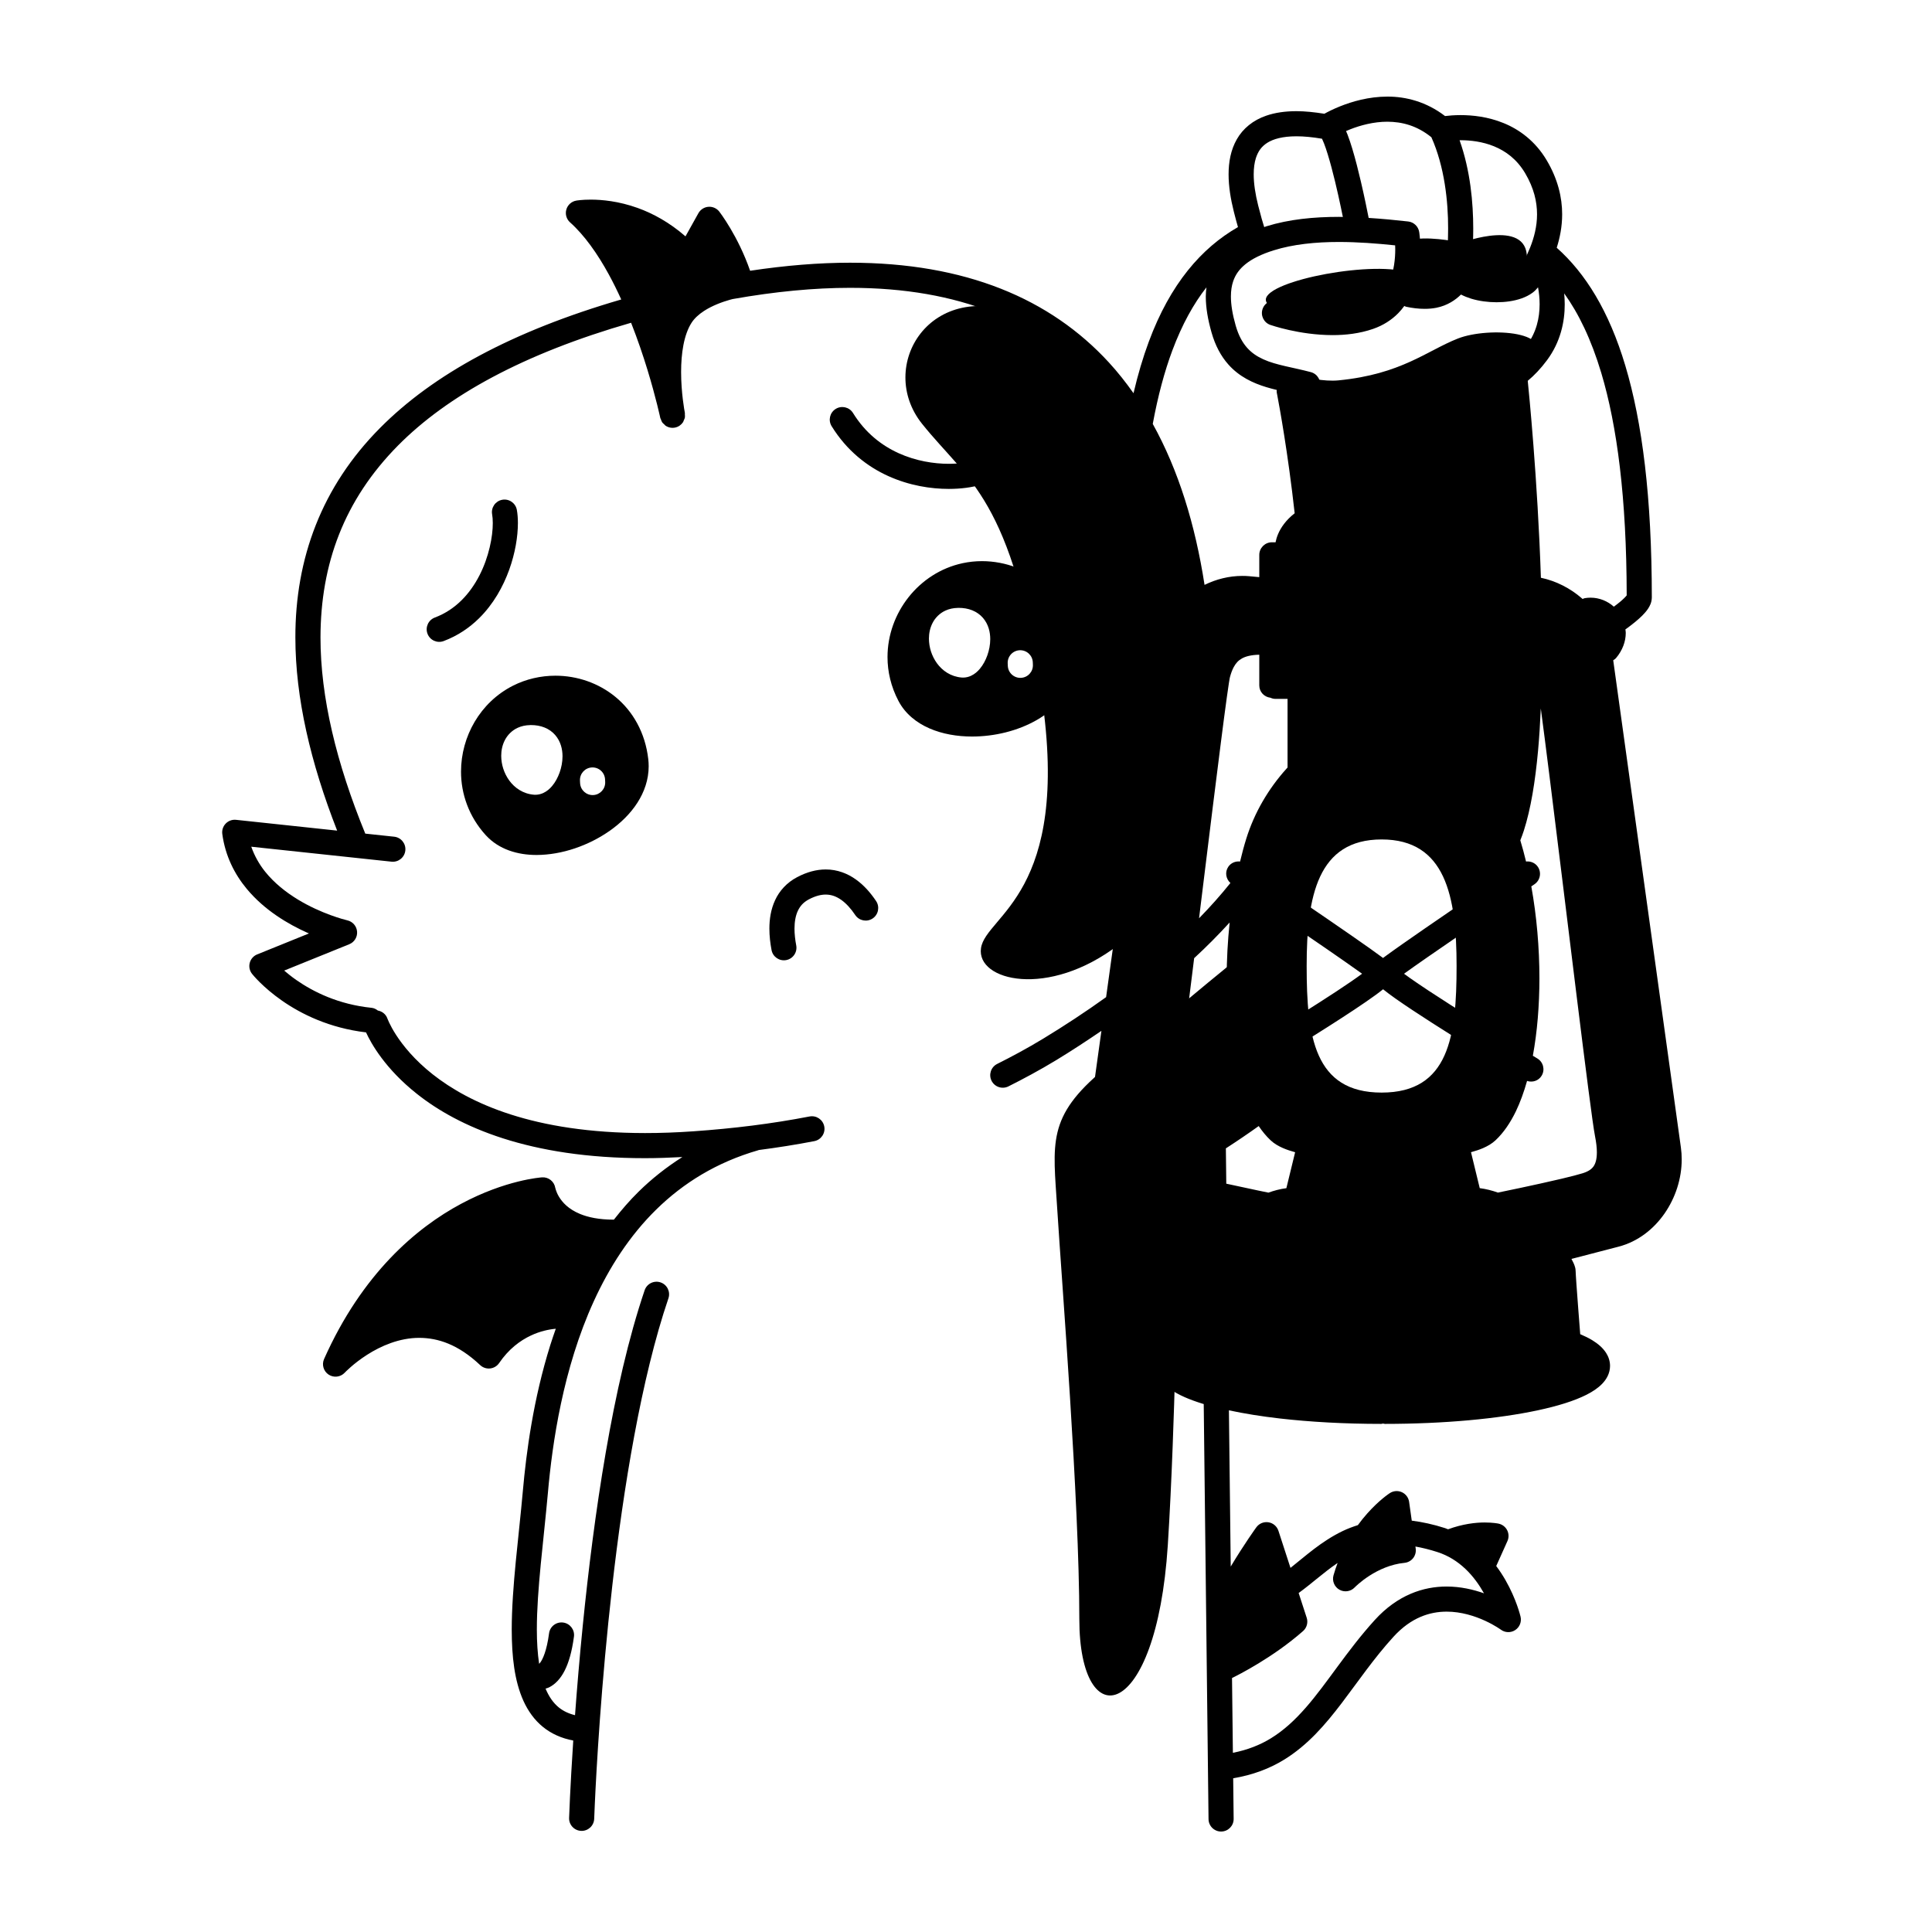 <svg width="200" height="200" viewBox="0 0 200 200" xmlns="http://www.w3.org/2000/svg"><g id="type=empty, mode=light"><g id="Group 432527082"><path id="Vector" d="M142.431 146.144C155.322 145.635 165.815 144.029 165.498 140.546C165.413 139.614 162.233 138.596 162.233 138.596L161.851 131.091C161.851 131.091 161.374 130.084 160.564 128.858C163.008 128.419 166.473 127.686 168.466 126.766C171.774 125.24 172.41 122.441 172.536 118.498C172.664 114.554 166.813 69.267 165.922 66.214C165.235 63.857 162.714 61.132 157.858 60.77C157.213 51.459 156.176 39.651 158.374 37.507C161.642 34.322 154.134 33.777 150.911 35.048C147.689 36.321 145.06 38.738 138.573 39.374C135.492 39.675 131.186 37.639 132.424 38.78C135.497 41.611 134.179 53.5 136.256 53.45C134.465 54.441 133.333 55.819 133.102 57.437L131.449 57.183L131.414 60.857C127.794 60.428 125.401 60.963 123.729 62.666C122.289 48.746 115.547 36.709 105.964 32.673C96.296 28.603 90.7 37.932 95.449 43.869C100.198 49.804 104.777 51.501 107.83 72.024C110.883 92.546 102.063 94.751 101.554 98.144C101.045 101.537 108.508 103.402 115.802 97.804C115.802 97.804 115.771 104.137 114.974 110.113C114.74 110.307 114.51 110.502 114.276 110.695C108.339 115.614 109.017 118.328 109.442 125.112C109.924 132.835 111.731 155.388 111.731 167.6C111.731 179.812 119.704 178.363 120.89 159.967C121.314 153.403 121.561 145.082 121.632 142.473C123.719 144.466 131.553 146.574 142.431 146.144ZM157.272 109.847C158.569 103.642 158.236 94.882 155.658 87.43C156.647 84.402 158.052 78.841 157.971 71.826C158.225 70.977 158.277 69.35 158.218 67.246C158.943 67.667 159.535 68.233 159.816 69.013C160.961 72.193 166.304 114.935 166.431 117.607C166.558 120.278 166.431 122.314 163.378 123.204C161.578 123.729 158.456 124.341 156.194 124.756C155.84 124.62 155.481 124.513 155.11 124.476C151.293 124.094 152.438 123.585 152.438 123.585L151.165 118.498C151.165 118.498 155.491 118.371 157.272 109.847ZM126.996 68.25C127.957 66.919 129.903 66.279 131.368 65.973L131.322 70.921L134.374 71.175V79.826C134.374 79.826 128.905 86.568 128.65 97.38C128.639 97.861 128.63 98.33 128.622 98.798C126.244 100.732 123.856 102.708 121.454 104.711C123.198 90.213 125.891 69.78 126.996 68.25ZM134.12 123.459C134.12 123.459 132.669 124.013 130.901 125.037L130.94 124.985L125.769 123.423L125.809 118.328L131.026 115.363C131.924 116.691 133.126 117.607 134.756 117.989L134.12 123.459ZM135.265 100.002C135.265 92.765 136.41 86.899 143.025 86.899C149.639 86.899 150.785 92.765 150.785 100.002C150.785 107.238 150.021 113.104 143.025 113.104C136.028 113.104 135.265 107.238 135.265 100.002Z"/><path id="Vector_2" d="M131.576 31.741C142.898 34.922 146.587 28.179 144.425 27.924C139.244 27.315 128.524 29.833 131.576 31.741Z"/><path id="Vector_3" d="M151.295 29.452C151.295 29.452 152.313 29.96 154.221 29.833C156.129 29.706 157.782 29.324 158.037 27.162C158.6 22.38 151.295 25.127 151.295 25.127C151.295 25.127 148.496 24.49 146.588 24.745L145.443 30.214C148.369 31.232 151.295 29.452 151.295 29.452Z"/><path id="Vector_4" d="M83.734 93.101C84.439 92.731 85.004 92.607 85.478 92.606C86.073 92.609 86.576 92.796 87.095 93.162C87.608 93.526 88.103 94.081 88.533 94.723C88.933 95.32 89.74 95.479 90.337 95.079C90.933 94.679 91.092 93.871 90.692 93.275C90.14 92.454 89.466 91.662 88.606 91.046C87.751 90.431 86.678 90.003 85.478 90.006C84.527 90.005 83.527 90.27 82.522 90.802C81.449 91.361 80.678 92.229 80.24 93.182C79.795 94.137 79.647 95.153 79.647 96.137C79.647 96.897 79.736 97.644 79.871 98.352C80.004 99.058 80.685 99.521 81.39 99.387C82.096 99.253 82.559 98.572 82.425 97.867L82.425 97.867C82.314 97.283 82.246 96.69 82.246 96.137C82.246 95.418 82.362 94.778 82.595 94.283C82.834 93.787 83.154 93.414 83.734 93.101Z"/><path id="Vector_5" d="M52.703 88.043C53.605 88.368 54.569 88.507 55.552 88.507C58.167 88.498 60.939 87.543 63.169 85.968C64.282 85.177 65.259 84.222 65.978 83.107C66.695 81.995 67.152 80.704 67.151 79.321C67.151 79.078 67.137 78.832 67.109 78.585C66.794 75.837 65.509 73.628 63.735 72.164C61.962 70.696 59.733 69.949 57.496 69.948C55.991 69.948 54.474 70.287 53.088 70.99C49.707 72.71 47.728 76.237 47.725 79.872C47.721 82.171 48.534 84.54 50.293 86.465L51.254 85.588L50.294 86.465C50.964 87.201 51.803 87.719 52.703 88.043ZM61.274 79.446C61.991 79.411 62.6 79.964 62.635 80.681L62.648 80.942C62.683 81.659 62.13 82.269 61.413 82.304C60.696 82.339 60.086 81.786 60.051 81.069L60.038 80.808C60.003 80.091 60.556 79.481 61.274 79.446ZM52.264 76.616C52.531 76.094 52.994 75.612 53.596 75.339C53.985 75.16 54.418 75.072 54.862 75.063L54.861 75.06L54.894 75.059C54.895 75.059 54.896 75.059 54.898 75.059V75.059L54.96 75.058C55.461 75.058 55.936 75.137 56.37 75.312C56.804 75.485 57.188 75.759 57.475 76.092C58.057 76.768 58.231 77.579 58.232 78.294C58.23 78.886 58.116 79.448 57.933 79.968C57.746 80.486 57.496 80.961 57.148 81.376C56.913 81.65 56.634 81.909 56.231 82.095C56.002 82.199 55.725 82.275 55.421 82.275L55.288 82.27L55.279 82.269C54.726 82.228 54.211 82.049 53.779 81.784C53.346 81.519 52.994 81.174 52.717 80.796C52.168 80.034 51.891 79.144 51.886 78.243C51.887 77.699 51.992 77.141 52.264 76.616Z"/><path id="Vector_6" d="M96.228 75.408C97.57 75.989 99.087 76.245 100.633 76.246C102.948 76.242 105.341 75.673 107.327 74.535C108.318 73.964 109.209 73.245 109.908 72.356C110.605 71.471 111.104 70.405 111.272 69.218C111.347 68.692 111.383 68.178 111.383 67.676C111.388 64.806 110.177 62.361 108.359 60.696C106.54 59.026 104.132 58.092 101.657 58.089C100.989 58.089 100.314 58.158 99.647 58.302C97.374 58.789 95.43 60.084 94.06 61.813C92.69 63.543 91.876 65.72 91.875 68.015C91.874 69.523 92.231 71.079 93.004 72.553H93.004C93.706 73.895 94.892 74.83 96.228 75.408ZM105.557 67.313C106.274 67.281 106.881 67.836 106.914 68.553L106.925 68.814C106.958 69.531 106.402 70.139 105.685 70.171C104.968 70.204 104.36 69.648 104.328 68.931L104.316 68.67C104.284 67.953 104.839 67.346 105.557 67.313ZM96.541 64.484C96.808 63.961 97.271 63.48 97.873 63.207C98.261 63.028 98.694 62.94 99.138 62.93L99.137 62.927L99.17 62.927C99.171 62.927 99.173 62.926 99.174 62.926V62.927L99.236 62.926C99.737 62.925 100.213 63.005 100.647 63.179C101.081 63.352 101.465 63.627 101.753 63.96C102.335 64.636 102.509 65.447 102.51 66.163C102.508 66.754 102.394 67.317 102.211 67.836C102.024 68.355 101.774 68.829 101.426 69.244C101.191 69.518 100.912 69.777 100.509 69.963C100.28 70.068 100.003 70.143 99.699 70.143L99.567 70.138L99.557 70.138C99.004 70.096 98.489 69.917 98.057 69.652C97.624 69.387 97.272 69.042 96.995 68.664C96.445 67.902 96.168 67.012 96.163 66.11C96.164 65.567 96.269 65.009 96.541 64.484Z"/><path id="Vector_7" d="M52.711 58.987C53.339 57.237 53.611 55.536 53.613 54.149C53.613 53.656 53.579 53.203 53.504 52.785C53.377 52.078 52.701 51.608 51.994 51.736C51.287 51.863 50.818 52.539 50.945 53.245C50.986 53.47 51.014 53.783 51.013 54.149C51.019 55.54 50.612 57.661 49.639 59.552C49.155 60.5 48.534 61.396 47.77 62.15C47.004 62.904 46.1 63.519 45.012 63.929C44.34 64.183 44.001 64.932 44.254 65.604C44.507 66.276 45.257 66.616 45.929 66.362L45.929 66.362C47.381 65.816 48.602 64.982 49.596 64.001C51.088 62.526 52.08 60.732 52.711 58.987Z"/><path id="Vector_8" d="M98.219 50.612C99.503 50.611 100.612 50.453 101.484 50.194C102.171 49.987 102.561 49.262 102.355 48.575C102.148 47.887 101.423 47.497 100.736 47.704C100.184 47.871 99.277 48.014 98.219 48.013C96.679 48.014 94.809 47.722 93.039 46.92C91.266 46.115 89.587 44.825 88.302 42.752C87.924 42.141 87.123 41.953 86.513 42.33C85.902 42.708 85.713 43.509 86.091 44.12L86.091 44.12C87.66 46.662 89.794 48.31 91.968 49.289C94.146 50.272 96.361 50.611 98.219 50.612Z"/><path id="Vector_9" d="M50.736 141.662C51.115 141.622 51.458 141.416 51.672 141.101C52.66 139.655 53.83 138.778 54.984 138.24C55.89 137.817 56.786 137.619 57.535 137.552C57.338 138.115 57.143 138.678 56.967 139.239C55.205 144.857 54.481 150.344 54.126 154.34C53.699 159.176 52.977 164.281 52.974 168.693C52.98 171.474 53.249 173.996 54.189 176.08C54.661 177.119 55.319 178.049 56.203 178.769C57.064 179.472 58.13 179.952 59.343 180.18C59.021 185.055 58.913 188.177 58.913 188.189C58.888 188.906 59.45 189.508 60.168 189.532C60.885 189.557 61.487 188.995 61.511 188.277C61.511 188.275 61.529 187.741 61.575 186.753C61.732 183.297 62.218 174.369 63.377 164.217C64.534 154.07 66.378 142.68 69.195 134.402C69.426 133.722 69.062 132.984 68.382 132.753C67.703 132.522 66.964 132.886 66.733 133.566L66.733 133.566C63.391 143.416 61.46 157.023 60.334 168.221C59.993 171.618 59.73 174.784 59.526 177.556C58.836 177.384 58.294 177.116 57.846 176.753C57.281 176.293 56.828 175.646 56.476 174.805C56.598 174.766 56.718 174.737 56.842 174.675C57.471 174.363 58.034 173.775 58.457 172.934C58.883 172.089 59.207 170.974 59.415 169.425C59.51 168.713 59.01 168.06 58.298 167.965C57.586 167.87 56.932 168.37 56.838 169.082C56.601 170.888 56.179 171.786 55.917 172.121C55.872 172.179 55.842 172.206 55.81 172.238C55.652 171.176 55.573 169.988 55.574 168.693C55.571 164.559 56.277 159.489 56.716 154.569C57.173 149.383 58.285 141.669 61.469 134.705C63.06 131.222 65.161 127.932 67.935 125.21C70.712 122.488 74.153 120.324 78.508 119.068C78.521 119.064 78.529 119.055 78.541 119.051C80.469 118.801 82.382 118.5 84.297 118.13C85.002 117.994 85.463 117.312 85.327 116.608C85.191 115.903 84.51 115.442 83.805 115.578L83.805 115.577C79.856 116.34 75.917 116.821 71.788 117.112C70.023 117.236 68.354 117.294 66.776 117.294C55.213 117.288 48.572 114.193 44.789 111.211C42.898 109.716 41.717 108.237 41.012 107.149C40.66 106.606 40.427 106.16 40.286 105.86C40.216 105.711 40.168 105.598 40.14 105.527L40.112 105.454L40.108 105.443L40.106 105.444C39.949 104.987 39.557 104.692 39.113 104.609C38.928 104.466 38.718 104.355 38.468 104.329L38.468 104.329C35.033 103.978 32.439 102.677 30.694 101.464C30.194 101.116 29.774 100.78 29.419 100.474L36.156 97.747C36.683 97.534 37.01 97.005 36.964 96.438C36.918 95.871 36.512 95.401 35.957 95.275L35.942 95.271C35.718 95.221 33.254 94.596 30.816 93.106C29.596 92.363 28.388 91.408 27.446 90.234C26.836 89.472 26.351 88.612 26.01 87.651L40.528 89.2C41.242 89.276 41.883 88.76 41.959 88.046C42.035 87.332 41.518 86.691 40.804 86.615L37.813 86.296C34.821 78.993 33.175 72.167 33.177 65.994C33.19 58.381 35.618 51.771 41.198 46.124C46.314 40.958 54.175 36.621 65.33 33.412C66.01 35.136 66.578 36.82 67.028 38.293C67.472 39.746 67.804 40.994 68.025 41.875C68.135 42.316 68.217 42.664 68.271 42.901C68.298 43.02 68.318 43.11 68.332 43.171L68.35 43.257C68.363 43.319 68.401 43.367 68.422 43.425C68.46 43.527 68.49 43.633 68.551 43.722C68.606 43.802 68.683 43.858 68.753 43.922C68.805 43.971 68.844 44.033 68.905 44.073C68.907 44.074 68.909 44.074 68.91 44.075C69.05 44.167 69.206 44.231 69.372 44.264C69.54 44.297 69.713 44.297 69.885 44.262C70.057 44.226 70.216 44.157 70.357 44.061C70.496 43.965 70.614 43.843 70.706 43.705C70.707 43.703 70.709 43.702 70.71 43.701C70.751 43.637 70.763 43.563 70.793 43.495C70.83 43.41 70.878 43.331 70.896 43.239C70.918 43.129 70.904 43.015 70.897 42.902C70.893 42.844 70.908 42.789 70.897 42.731L70.894 42.717C70.857 42.533 70.507 40.651 70.508 38.512C70.508 37.581 70.574 36.603 70.748 35.711C70.92 34.817 71.202 34.016 71.584 33.422C71.872 32.969 72.327 32.547 72.882 32.188C73.713 31.646 74.748 31.261 75.561 31.032C75.666 31.002 75.754 30.982 75.851 30.957C80.265 30.175 84.314 29.796 88.002 29.796C93.696 29.796 98.543 30.68 102.646 32.301C108.796 34.737 113.307 38.808 116.556 44.249C116.575 44.282 116.592 44.318 116.612 44.352C115.796 49.165 115.352 54.923 115.351 61.847C115.364 62.396 115.56 62.722 115.732 62.999C116.05 63.472 116.438 63.837 116.87 64.213C117.262 64.549 117.679 64.861 118.086 65.153C118.073 65.272 118.049 65.387 118.049 65.51C118.045 66.397 118.385 67.323 119.044 68.107C119.131 68.211 119.239 68.281 119.347 68.35L114.503 103.224C112.376 104.751 110.189 106.186 108.004 107.514C106.351 108.52 104.66 109.421 103.227 110.138C102.585 110.459 102.325 111.24 102.646 111.882C102.967 112.524 103.748 112.784 104.391 112.463C105.87 111.722 107.62 110.791 109.355 109.736C110.915 108.787 112.472 107.766 114.018 106.714L112.341 118.784L112.342 118.78C112.283 119.194 112.256 119.608 112.256 120.019C112.259 122.017 112.901 123.984 114.025 125.61C115.149 127.232 116.782 128.531 118.787 129.053L123.679 130.325C123.605 130.462 123.519 130.607 123.463 130.731C123.413 130.841 123.369 130.945 123.329 131.067C123.293 131.195 123.244 131.312 123.237 131.6C123.238 131.604 123.231 131.791 123.216 132.023C123.166 132.864 123.036 134.594 122.919 136.103C122.86 136.876 122.804 137.589 122.763 138.104C122.071 138.4 121.474 138.725 120.969 139.113C120.627 139.38 120.321 139.68 120.081 140.057C119.841 140.429 119.674 140.899 119.676 141.395C119.675 141.764 119.767 142.125 119.915 142.434C120.197 143.018 120.632 143.435 121.127 143.795C122.001 144.417 123.135 144.893 124.54 145.328C124.562 145.334 124.588 145.34 124.609 145.346L125.107 188.315C125.116 189.033 125.705 189.609 126.422 189.6C127.14 189.592 127.716 189.003 127.707 188.285L127.659 184.086C129.683 183.748 131.429 183.085 132.925 182.164C135.379 180.654 137.183 178.548 138.888 176.312C140.593 174.07 142.212 171.677 144.241 169.451C145.18 168.42 146.122 167.78 147.043 167.384C147.964 166.99 148.873 166.837 149.758 166.837C151.262 166.834 152.691 167.298 153.732 167.779C154.252 168.017 154.674 168.257 154.959 168.433C155.101 168.521 155.209 168.592 155.279 168.64L155.353 168.692L155.367 168.702L155.368 168.702C155.805 169.026 156.398 169.044 156.854 168.745C157.311 168.446 157.532 167.894 157.408 167.363C157.388 167.285 156.987 165.56 155.835 163.552C155.565 163.082 155.249 162.597 154.889 162.115L156.049 159.531C156.211 159.171 156.2 158.758 156.021 158.406C155.841 158.055 155.512 157.805 155.126 157.725C155.057 157.711 154.526 157.607 153.683 157.607C152.743 157.607 151.397 157.761 149.902 158.312C149.798 158.275 149.703 158.227 149.596 158.192C148.363 157.796 147.221 157.553 146.145 157.417L145.871 155.474C145.809 155.035 145.527 154.657 145.124 154.473C144.721 154.289 144.25 154.323 143.878 154.564C143.805 154.612 142.767 155.291 141.53 156.683C141.218 157.035 140.892 157.434 140.567 157.88C140.018 158.057 139.488 158.254 138.999 158.49C136.759 159.569 135.109 161.113 133.631 162.274C133.617 162.285 133.604 162.294 133.59 162.305L132.343 158.468C132.191 158.003 131.793 157.663 131.31 157.586C130.826 157.51 130.342 157.711 130.054 158.107C130.04 158.129 128.791 159.849 127.405 162.17L127.217 145.997C128.79 146.332 130.545 146.619 132.492 146.842C135.631 147.2 139.197 147.401 142.983 147.401C143.05 147.401 143.108 147.372 143.173 147.363C143.238 147.373 143.297 147.401 143.364 147.401V147.401C149.519 147.4 155.087 146.872 159.197 145.994C161.257 145.551 162.947 145.031 164.229 144.387C164.87 144.061 165.416 143.706 165.864 143.242C166.086 143.009 166.284 142.745 166.432 142.434C166.58 142.125 166.672 141.764 166.671 141.395C166.673 140.899 166.506 140.429 166.266 140.057C165.902 139.493 165.406 139.095 164.83 138.737C164.46 138.51 164.035 138.308 163.584 138.114C163.532 137.454 163.455 136.469 163.377 135.446C163.309 134.561 163.242 133.656 163.191 132.936C163.166 132.576 163.145 132.262 163.131 132.023C163.116 131.791 163.109 131.604 163.11 131.6C163.107 131.404 163.08 131.296 163.056 131.198C163.008 131.016 162.954 130.888 162.89 130.744C162.831 130.614 162.759 130.473 162.677 130.323L167.56 129.053C169.565 128.53 171.198 127.232 172.321 125.61C173.445 123.984 174.088 122.017 174.09 120.019C174.09 119.607 174.062 119.194 174.005 118.784L167 68.351C167.108 68.281 167.217 68.211 167.304 68.107L167.304 68.107C167.962 67.322 168.302 66.397 168.298 65.51C168.298 65.389 168.273 65.275 168.261 65.156C168.347 65.095 168.432 65.034 168.519 64.97C169.036 64.586 169.561 64.169 170.006 63.726C170.229 63.502 170.433 63.273 170.615 62.999C170.787 62.722 170.983 62.396 170.996 61.847C170.995 51.484 170.007 43.719 168.253 37.854C166.558 32.182 164.115 28.279 161.152 25.646C161.474 24.635 161.714 23.469 161.714 22.182C161.717 20.47 161.278 18.553 160.119 16.602C158.947 14.615 157.286 13.405 155.658 12.744C154.026 12.077 152.426 11.917 151.205 11.916C150.537 11.916 149.983 11.965 149.591 12.014C147.654 10.526 145.519 9.993 143.625 10C141.68 10.002 139.967 10.51 138.725 11.007C138.007 11.295 137.453 11.579 137.097 11.776C136.051 11.609 135.082 11.509 134.212 11.509C133.026 11.51 131.987 11.662 131.079 11.976C129.716 12.438 128.658 13.318 128.035 14.419C127.407 15.518 127.184 16.768 127.183 18.049C127.184 19.297 127.395 20.597 127.725 21.908C127.89 22.562 128.031 23.083 128.154 23.509C124.38 25.67 121.143 29.384 118.922 35.378C118.325 36.982 117.798 38.755 117.341 40.706C116.551 39.586 115.706 38.516 114.786 37.515C111.774 34.236 108.056 31.641 103.601 29.883C99.146 28.123 93.964 27.196 88.001 27.196C84.787 27.196 81.336 27.475 77.652 28.029C76.391 24.401 74.512 21.978 74.463 21.907C74.196 21.564 73.771 21.375 73.337 21.407C72.904 21.44 72.511 21.691 72.299 22.07L70.962 24.468C69.295 23.017 67.578 22.089 66.009 21.527C64.038 20.82 62.305 20.665 61.151 20.665C60.261 20.665 59.713 20.757 59.652 20.768C59.162 20.854 58.763 21.213 58.627 21.692C58.491 22.17 58.639 22.685 59.01 23.017C60.488 24.335 61.855 26.265 63.03 28.422C63.485 29.256 63.912 30.124 64.311 31.002C53.029 34.285 44.852 38.749 39.351 44.294C33.287 50.395 30.564 57.823 30.577 65.994C30.579 72.246 32.148 78.945 34.901 85.985L24.438 84.868C24.041 84.825 23.646 84.968 23.368 85.254C23.089 85.541 22.958 85.939 23.012 86.335C23.318 88.611 24.291 90.505 25.535 92.004C27.405 94.258 29.854 95.677 31.827 96.564C31.881 96.589 31.93 96.608 31.983 96.631L26.623 98.8C26.244 98.953 25.959 99.277 25.854 99.672C25.749 100.066 25.837 100.489 26.09 100.81C26.148 100.883 27.187 102.19 29.209 103.598C31.173 104.966 34.09 106.422 37.891 106.872C38.413 108.013 39.876 110.642 43.177 113.251C47.447 116.632 54.755 119.9 66.776 119.894C68.007 119.894 69.306 119.848 70.638 119.777C68.971 120.833 67.46 122.032 66.114 123.355C65.182 124.27 64.341 125.249 63.55 126.258C63.543 126.258 63.535 126.258 63.527 126.258C61.994 126.258 60.875 126.008 60.052 125.671C58.822 125.161 58.218 124.463 57.868 123.892C57.697 123.607 57.597 123.354 57.543 123.184L57.492 123.002L57.486 122.972L57.483 122.973C57.377 122.312 56.789 121.835 56.118 121.879C55.99 121.888 52.358 122.138 47.727 124.621C43.097 127.099 37.49 131.849 33.549 140.683C33.289 141.263 33.488 141.947 34.018 142.298C34.548 142.648 35.253 142.563 35.686 142.1L35.686 142.1C35.693 142.091 36.579 141.155 37.994 140.252C39.412 139.342 41.335 138.489 43.415 138.494C45.319 138.505 47.41 139.151 49.703 141.312C49.979 141.574 50.357 141.703 50.736 141.662ZM134.893 168.847C135.281 168.505 135.429 167.962 135.269 167.469L134.436 164.908C135.804 163.916 137.04 162.768 138.409 161.838C138.428 161.825 138.448 161.813 138.467 161.8C138.314 162.211 138.169 162.633 138.043 163.08C137.881 163.655 138.133 164.269 138.653 164.564C139.171 164.858 139.826 164.76 140.236 164.328L140.237 164.328C140.26 164.302 140.835 163.716 141.765 163.119C142.696 162.519 143.97 161.922 145.391 161.786C145.741 161.753 146.069 161.574 146.287 161.297C146.505 161.02 146.602 160.66 146.553 160.311L146.523 160.096C147.228 160.222 147.982 160.405 148.8 160.668C149.951 161.038 150.894 161.656 151.685 162.399C152.504 163.169 153.137 164.077 153.623 164.939C152.526 164.551 151.215 164.239 149.758 164.237C148.571 164.236 147.292 164.447 146.018 164.995C144.743 165.541 143.481 166.42 142.318 167.701C139.408 170.905 137.402 174.236 135.172 176.776C134.059 178.05 132.902 179.126 131.564 179.948C130.433 180.641 129.154 181.149 127.628 181.451L127.538 173.709C128.173 173.397 131.763 171.597 134.893 168.847ZM119.441 126.537C118.137 126.2 116.991 125.324 116.162 124.129C115.334 122.939 114.853 121.448 114.856 120.019C114.856 119.723 114.875 119.431 114.916 119.147L114.917 119.142L122.03 67.932C122.163 66.975 122.54 66.058 123.094 65.249C123.347 65.436 123.664 65.541 124.002 65.505C124.716 65.429 125.233 64.789 125.157 64.075C125.13 63.823 125.097 63.576 125.068 63.325C126.133 62.625 127.369 62.215 128.607 62.218C128.762 62.218 128.915 62.224 129.067 62.236L130.361 62.358V65.179C129.592 65.191 128.894 65.282 128.27 65.477C127.268 65.784 126.451 66.371 125.898 67.095C125.339 67.817 125.025 68.63 124.807 69.442C124.772 69.577 124.751 69.689 124.723 69.844C124.62 70.423 124.466 71.506 124.264 73.019C123.557 78.298 122.294 88.662 121.139 98.049C120.561 102.743 120.011 107.191 119.572 110.63C119.352 112.35 119.161 113.818 119.008 114.936C118.856 116.047 118.736 116.837 118.683 117.097C118.524 117.89 118.44 118.615 118.439 119.291C118.437 120.416 118.687 121.451 119.288 122.281C119.886 123.114 120.772 123.64 121.733 123.936C122.305 124.114 123.125 124.322 124.07 124.546C125.29 124.836 126.704 125.147 127.918 125.407C126.86 126.249 125.96 127.177 125.248 128.047L119.441 126.537ZM153.386 58.737V69.748H151.76C151.417 69.748 151.083 69.887 150.841 70.129C150.599 70.371 150.46 70.706 150.46 71.048V78.73H135.887V71.048C135.887 70.706 135.748 70.371 135.506 70.129C135.264 69.887 134.929 69.748 134.587 69.748H132.961V58.737L153.386 58.737ZM134.781 56.137C135.01 55.709 135.488 55.116 136.704 54.535C137.95 53.946 140.004 53.425 143.215 53.329C147.565 53.469 149.737 54.4 150.736 55.193C151.186 55.548 151.421 55.871 151.563 56.137H134.781ZM155.986 70.959V67.779C156.404 67.788 156.745 67.834 157.033 67.9C157.015 71.266 156.898 74.549 156.63 77.477C156.434 79.633 156.153 81.595 155.785 83.253C155.045 81.922 154.165 80.673 153.141 79.541L153.06 79.452V72.348H154.305C154.496 72.348 154.675 72.302 154.838 72.228C155.48 72.149 155.986 71.622 155.986 70.959H155.986ZM159.145 109.572C159.145 109.572 158.974 109.469 158.68 109.292C159.136 106.819 159.356 104.097 159.361 101.287C159.36 98.105 159.076 94.836 158.521 91.758C158.728 91.619 158.846 91.539 158.846 91.539C159.442 91.138 159.599 90.33 159.199 89.735C158.919 89.319 158.441 89.132 157.975 89.184C157.793 88.434 157.599 87.698 157.382 86.989C157.516 86.651 157.642 86.316 157.747 85.988C158.47 83.731 158.927 80.898 159.219 77.714C159.347 76.317 159.436 74.846 159.503 73.34C159.747 75.164 160.061 77.616 160.414 80.433C161.25 87.102 162.31 95.815 163.217 103.14C163.67 106.803 164.085 110.119 164.415 112.662C164.58 113.934 164.724 115.012 164.841 115.847C164.959 116.687 165.046 117.261 165.114 117.607C165.247 118.274 165.307 118.837 165.307 119.291C165.304 120.062 165.148 120.484 164.951 120.759C164.751 121.032 164.446 121.26 163.839 121.454C163.394 121.594 162.592 121.8 161.677 122.017C160.299 122.343 158.642 122.705 157.333 122.983C156.023 123.261 155.065 123.457 155.063 123.457C155.063 123.457 155.063 123.457 155.063 123.457C154.464 123.241 153.837 123.082 153.182 122.997L152.277 119.276C152.717 119.155 153.139 119.02 153.53 118.85C153.994 118.646 154.427 118.404 154.812 118.047C155.666 117.244 156.351 116.222 156.922 115.046C157.378 114.097 157.759 113.036 158.081 111.899C158.644 112.082 159.274 111.885 159.592 111.355C159.961 110.74 159.761 109.941 159.145 109.572ZM130.589 132.005C129.036 131.675 127.804 131.275 127.065 130.898C126.851 130.791 126.687 130.688 126.566 130.6C127.167 129.746 128.071 128.658 129.158 127.73C129.894 127.098 130.713 126.536 131.567 126.143C132.422 125.749 133.303 125.521 134.205 125.521C134.806 125.521 135.326 125.112 135.468 124.529L136.614 119.822C136.617 119.807 136.613 119.792 136.615 119.777C138.937 120.095 141.396 120.163 142.702 120.177C142.705 120.177 142.708 120.179 142.711 120.179L142.711 120.179C142.716 120.179 142.848 120.181 143.081 120.181C143.112 120.181 143.157 120.181 143.192 120.181C143.213 120.181 143.247 120.181 143.267 120.181C143.499 120.181 143.632 120.179 143.637 120.179C143.64 120.179 143.642 120.177 143.645 120.177C144.738 120.166 146.643 120.116 148.6 119.914C148.979 119.875 149.355 119.819 149.732 119.767C149.736 119.786 149.73 119.804 149.734 119.822L150.879 124.528C151.021 125.112 151.541 125.521 152.142 125.521C153.238 125.521 154.311 125.859 155.332 126.423C156.86 127.262 158.229 128.612 159.179 129.799C159.404 130.079 159.602 130.347 159.778 130.598C159.71 130.648 159.642 130.699 159.542 130.757C159.071 131.036 158.274 131.356 157.251 131.64C154.168 132.507 149.074 133.101 143.365 133.098C143.297 133.098 143.238 133.126 143.173 133.136C143.109 133.126 143.05 133.098 142.983 133.098V133.098C138.113 133.099 133.702 132.672 130.589 132.005ZM124.337 121.936C123.562 121.749 122.902 121.578 122.508 121.454C121.9 121.26 121.596 121.031 121.396 120.759C121.198 120.484 121.042 120.061 121.039 119.291C121.039 118.836 121.098 118.274 121.233 117.608C121.282 117.357 121.339 117.001 121.412 116.503C121.815 113.758 122.673 106.865 123.618 99.19C124.907 98.001 126.133 96.767 127.293 95.496C127.091 97.418 126.986 99.368 126.985 101.287C126.986 104.094 127.216 106.816 127.672 109.289C127.38 109.465 127.202 109.572 127.202 109.572C126.586 109.941 126.386 110.739 126.755 111.355C127.072 111.884 127.7 112.081 128.263 111.9C128.497 112.731 128.765 113.52 129.073 114.254C127.823 115.154 126.566 116.007 125.31 116.813C124.798 116.931 124.417 117.335 124.334 117.857C124.323 117.897 124.318 117.936 124.311 117.977C124.309 118.01 124.293 118.038 124.293 118.071L124.337 121.936ZM130.3 116.569C130.67 117.117 131.077 117.615 131.536 118.046C131.921 118.404 132.353 118.646 132.817 118.85C133.208 119.019 133.63 119.158 134.071 119.279L133.165 122.999C132.514 123.084 131.894 123.248 131.299 123.463C131.294 123.462 131.29 123.458 131.285 123.457L131.285 123.457C131.284 123.457 130.859 123.37 130.186 123.23C129.362 123.058 128.168 122.804 126.944 122.534L126.902 118.878C128.04 118.144 129.174 117.374 130.3 116.569ZM150.202 104.053C148.583 103.021 147.056 102.019 145.956 101.243C145.73 101.085 145.529 100.938 145.343 100.801C145.97 100.349 146.812 99.756 147.769 99.091C149.948 97.577 152.719 95.687 154.944 94.178C155.371 93.888 155.77 93.618 156.149 93.361C156.549 95.941 156.762 98.652 156.761 101.287C156.762 103.583 156.594 105.806 156.283 107.837C154.561 106.785 152.308 105.395 150.202 104.053ZM155.753 110.559C155.433 111.833 155.038 112.971 154.582 113.912C154.114 114.881 153.582 115.638 153.034 116.15C152.97 116.213 152.78 116.343 152.492 116.466C151.988 116.688 151.207 116.898 150.328 117.054C147.781 117.514 144.44 117.579 143.226 117.581C142.376 117.581 140.182 117.553 138.015 117.328C136.919 117.215 135.829 117.049 134.958 116.827C134.523 116.717 134.143 116.592 133.856 116.466C133.568 116.343 133.378 116.213 133.314 116.15C132.766 115.638 132.233 114.88 131.765 113.912C131.309 112.973 130.922 111.825 130.602 110.554C132.051 109.673 134.083 108.426 136.124 107.142C138.023 105.948 139.923 104.725 141.368 103.73C142.093 103.232 142.7 102.793 143.161 102.422C143.167 102.417 143.171 102.413 143.177 102.409C143.525 102.691 143.936 103 144.441 103.357C146.508 104.815 149.833 106.913 152.661 108.663C153.824 109.382 154.888 110.033 155.753 110.559ZM150.2 94.262C148.384 95.503 146.553 96.763 145.137 97.758C144.429 98.256 143.825 98.686 143.373 99.019C143.3 99.073 143.238 99.12 143.173 99.169C142.482 98.651 141.341 97.845 139.954 96.882C136.975 94.813 132.978 92.102 130.714 90.57C130.941 89.539 131.199 88.543 131.492 87.604C132.217 85.281 133.463 83.147 135.104 81.323C135.116 81.323 135.126 81.33 135.138 81.33H151.166C151.191 81.33 151.212 81.317 151.237 81.315C152.881 83.141 154.13 85.277 154.855 87.604C155.148 88.543 155.405 89.54 155.633 90.571C154.255 91.502 152.238 92.869 150.2 94.262ZM137.352 98.243C138.638 99.13 139.81 99.947 140.676 100.566C140.796 100.652 140.895 100.724 141.003 100.801C140.342 101.29 139.399 101.936 138.33 102.639C136.111 104.1 133.324 105.836 131.097 107.204C130.732 107.428 130.389 107.638 130.059 107.84C129.748 105.808 129.585 103.582 129.585 101.287C129.584 98.651 129.797 95.94 130.197 93.361C132.195 94.713 134.966 96.596 137.352 98.243ZM133.287 72.348V79.452L133.206 79.541C131.31 81.638 129.857 84.112 129.01 86.83C128.774 87.588 128.566 88.379 128.372 89.184C127.906 89.132 127.428 89.319 127.148 89.735C126.783 90.277 126.901 90.981 127.371 91.407C126.37 92.656 125.284 93.874 124.126 95.059C124.286 93.753 124.447 92.441 124.608 91.139C125.253 85.89 125.88 80.814 126.375 76.942C126.622 75.006 126.836 73.37 127.003 72.169C127.086 71.569 127.158 71.077 127.214 70.715C127.243 70.534 127.267 70.386 127.287 70.278L127.311 70.15L127.319 70.116L127.32 70.109C127.429 69.699 127.559 69.348 127.71 69.066C127.942 68.64 128.187 68.373 128.579 68.153C128.949 67.951 129.511 67.795 130.361 67.776V70.959C130.361 71.623 130.867 72.15 131.51 72.228C131.674 72.302 131.852 72.348 132.043 72.348L133.287 72.348ZM163.784 141.168C163.912 141.266 163.982 141.341 164.026 141.396C163.971 141.462 163.874 141.561 163.708 141.679C163.233 142.029 162.302 142.46 161.056 142.838C159.184 143.414 156.598 143.912 153.57 144.257C150.54 144.603 147.061 144.801 143.364 144.801C143.297 144.801 143.238 144.83 143.173 144.84C143.109 144.83 143.05 144.801 142.983 144.801V144.801C136.983 144.802 131.547 144.277 127.693 143.452C125.77 143.043 124.238 142.549 123.292 142.067C122.819 141.83 122.501 141.594 122.362 141.445L122.324 141.396L122.375 141.332C122.618 141.068 123.355 140.621 124.44 140.235C124.919 140.06 125.25 139.625 125.291 139.117C125.291 139.116 125.427 137.421 125.562 135.644C125.63 134.764 125.697 133.865 125.748 133.139C126.362 133.468 127.074 133.743 127.901 133.999C129.634 134.53 131.85 134.947 134.416 135.241C136.982 135.533 139.893 135.698 142.983 135.698C143.05 135.698 143.108 135.669 143.173 135.659C143.238 135.669 143.297 135.698 143.364 135.698V135.698C148.388 135.697 152.932 135.266 156.302 134.547C157.992 134.184 159.382 133.758 160.456 133.218C160.507 133.192 160.549 133.161 160.599 133.135C160.753 135.329 161.055 139.112 161.056 139.117C161.096 139.625 161.428 140.06 161.907 140.235C162.788 140.553 163.442 140.897 163.784 141.168ZM171.43 119.142C171.47 119.431 171.49 119.724 171.49 120.019C171.493 121.448 171.012 122.939 170.184 124.129C169.356 125.324 168.21 126.2 166.905 126.537L161.098 128.047C160.387 127.176 159.49 126.25 158.432 125.407C158.709 125.347 158.994 125.286 159.288 125.222C160.279 125.006 161.335 124.77 162.277 124.546C163.222 124.322 164.042 124.114 164.615 123.935C165.574 123.64 166.46 123.114 167.059 122.281C167.66 121.451 167.91 120.416 167.907 119.291C167.907 118.614 167.821 117.89 167.664 117.098C167.634 116.95 167.577 116.601 167.507 116.126C166.978 112.52 165.61 101.316 164.32 90.822C163.674 85.572 163.047 80.493 162.551 76.612C162.303 74.671 162.088 73.03 161.919 71.812C161.835 71.203 161.762 70.7 161.701 70.313C161.671 70.119 161.644 69.955 161.619 69.816C161.593 69.674 161.573 69.569 161.539 69.442C161.395 68.899 161.207 68.361 160.932 67.844C160.526 67.071 159.892 66.346 159.015 65.872C158.177 65.414 157.165 65.195 155.986 65.177V62.358L157.292 62.235L157.28 62.236C157.43 62.224 157.583 62.218 157.739 62.218C159.285 62.215 160.834 62.846 162.044 63.897C163.255 64.945 164.102 66.388 164.317 67.934L171.43 119.142ZM160.153 37.278C161.547 35.395 161.984 33.307 161.98 31.503C161.979 31.113 161.959 30.735 161.925 30.371C163.409 32.433 164.714 35.105 165.762 38.599C167.402 44.075 168.383 51.547 168.395 61.634C168.285 61.778 168.023 62.042 167.7 62.31C167.507 62.473 167.284 62.639 167.065 62.803C166.423 62.233 165.587 61.874 164.659 61.871C164.459 61.871 164.255 61.887 164.051 61.922C163.969 61.936 163.903 61.98 163.828 62.008C163.8 61.983 163.775 61.956 163.747 61.932C162.546 60.892 161.089 60.141 159.513 59.809C159.172 49.568 158.257 40.448 158.152 39.423C158.825 38.863 159.501 38.159 160.153 37.278ZM151.205 14.516C152.194 14.515 153.47 14.655 154.672 15.149C155.877 15.649 157.009 16.464 157.882 17.927C158.808 19.497 159.111 20.9 159.114 22.182C159.114 23.462 158.796 24.629 158.395 25.634C157.993 26.644 157.524 27.449 157.202 28.12L157.202 28.119C157.206 28.136 156.996 28.334 156.562 28.466C156.139 28.605 155.545 28.691 154.929 28.689C154.274 28.69 153.591 28.595 153.04 28.427C152.706 28.329 152.438 28.2 152.238 28.076C152.346 27.238 152.509 25.654 152.509 23.655C152.506 21.02 152.224 17.697 151.096 14.518C151.133 14.517 151.167 14.516 151.205 14.516ZM139.791 13.381C140.815 12.978 142.191 12.598 143.625 12.6C145.134 12.608 146.68 12.996 148.177 14.208C149.539 17.251 149.914 20.854 149.909 23.655C149.909 25.018 149.826 26.19 149.743 27.014C149.702 27.427 149.661 27.752 149.631 27.971C149.615 28.08 149.603 28.163 149.594 28.218L149.585 28.277L149.583 28.291C149.573 28.347 149.59 28.4 149.588 28.456C149.517 28.54 149.437 28.629 149.338 28.719C149.056 28.974 148.687 29.209 148.186 29.31C147.987 29.348 147.747 29.371 147.48 29.371C147.191 29.371 146.869 29.336 146.54 29.285C146.57 29.186 146.61 29.085 146.636 28.987C146.955 27.812 147.034 26.689 147.035 25.808C147.035 24.769 146.922 24.062 146.914 24.013C146.822 23.439 146.355 22.994 145.778 22.928C144.46 22.778 143.082 22.648 141.683 22.559C141.535 21.803 141.247 20.378 140.882 18.813C140.616 17.671 140.312 16.465 139.99 15.399C139.829 14.866 139.664 14.367 139.491 13.92C139.443 13.795 139.392 13.684 139.343 13.567C139.484 13.506 139.631 13.443 139.791 13.381ZM130.012 16.353C130.247 15.643 130.592 15.163 131.2 14.775C131.81 14.393 132.764 14.109 134.212 14.109C134.962 14.109 135.846 14.19 136.855 14.361C136.92 14.496 136.992 14.663 137.066 14.856C137.56 16.129 138.123 18.36 138.537 20.22C138.729 21.08 138.891 21.859 139.012 22.458C138.879 22.457 138.746 22.45 138.612 22.45C136.032 22.451 133.457 22.692 131.094 23.427C131.015 23.452 130.948 23.483 130.871 23.508C130.732 23.08 130.524 22.378 130.246 21.273C129.951 20.106 129.782 18.998 129.783 18.049C129.782 17.398 129.862 16.825 130.012 16.353ZM127.66 29.11C127.895 28.431 128.279 27.875 128.941 27.339C129.602 26.807 130.559 26.316 131.867 25.91C133.866 25.285 136.197 25.048 138.612 25.049C140.539 25.049 142.514 25.2 144.425 25.399C144.43 25.529 144.435 25.659 144.435 25.808C144.438 26.767 144.305 28.064 143.836 29.151C143.603 29.697 143.294 30.19 142.888 30.601C142.481 31.012 141.977 31.351 141.289 31.591C140.257 31.95 139.089 32.092 137.944 32.092C136.482 32.092 135.063 31.863 134.024 31.63C133.505 31.514 133.079 31.398 132.789 31.313C132.644 31.27 132.532 31.235 132.459 31.212L132.379 31.186L132.36 31.179C131.682 30.943 130.941 31.3 130.704 31.979C130.468 32.656 130.826 33.398 131.504 33.634C131.58 33.656 134.492 34.685 137.944 34.691C139.298 34.691 140.743 34.531 142.14 34.048C143.195 33.684 144.066 33.111 144.739 32.428C144.976 32.188 145.183 31.934 145.374 31.674C145.436 31.698 145.488 31.739 145.555 31.753L145.555 31.753C146.198 31.892 146.847 31.971 147.48 31.971C147.89 31.971 148.293 31.938 148.687 31.861L148.691 31.86C149.858 31.629 150.697 31.03 151.24 30.492C151.574 30.662 151.924 30.803 152.284 30.915C153.128 31.17 154.035 31.288 154.929 31.289C155.828 31.287 156.71 31.171 157.513 30.889C157.915 30.746 158.299 30.56 158.654 30.298C158.858 30.147 159.046 29.956 159.217 29.742C159.316 30.29 159.383 30.885 159.381 31.503C159.377 32.912 159.057 34.383 158.062 35.731C157.011 37.149 155.993 37.893 155.138 38.306C154.283 38.715 153.573 38.796 153.125 38.797C152.943 38.797 152.806 38.783 152.725 38.771L152.646 38.759L152.642 38.758L152.641 38.761C151.951 38.597 151.255 39.011 151.08 39.7C150.902 40.396 151.322 41.104 152.017 41.281L152.017 41.281C152.102 41.303 152.5 41.396 153.125 41.396C153.77 41.397 154.671 41.276 155.683 40.886C155.961 43.804 156.622 51.351 156.905 59.66L155.986 59.746V57.437C155.986 57.265 155.95 57.095 155.885 56.938C155.821 56.784 155.727 56.645 155.612 56.528C155.609 56.525 155.608 56.521 155.605 56.518C155.604 56.517 155.603 56.517 155.602 56.516C155.483 56.398 155.342 56.303 155.185 56.238C155.028 56.172 154.858 56.137 154.686 56.137H154.302C154.252 55.887 154.174 55.602 154.041 55.289C153.616 54.268 152.62 53.052 150.75 52.183C149.333 51.519 147.424 51.018 144.805 50.813C144.649 50.746 144.477 50.709 144.297 50.709V50.709C143.959 50.709 143.657 50.725 143.337 50.734C142.922 50.72 142.498 50.709 142.05 50.709C141.861 50.709 141.684 50.753 141.522 50.826C139.435 50.993 137.782 51.339 136.491 51.815C135.896 46.732 135.196 42.695 134.884 40.998C134.929 41.01 134.978 41.02 135.023 41.033C135.716 41.222 136.43 40.813 136.619 40.121C136.808 39.428 136.4 38.714 135.708 38.525L135.708 38.525C133.869 38.033 132.102 37.803 130.783 37.197C130.12 36.898 129.571 36.529 129.099 36C128.629 35.469 128.221 34.76 127.918 33.705C127.586 32.542 127.422 31.533 127.423 30.692C127.423 30.083 127.506 29.564 127.66 29.11ZM121.358 36.285C122.377 33.562 123.568 31.433 124.891 29.746C124.856 30.059 124.821 30.371 124.823 30.692C124.824 31.862 125.041 33.095 125.418 34.418C125.805 35.782 126.4 36.879 127.155 37.727C128.29 39.007 129.723 39.663 131.094 40.078C131.454 40.187 131.813 40.281 132.168 40.367C132.168 40.454 132.15 40.539 132.168 40.629L132.167 40.628C132.168 40.629 132.184 40.711 132.216 40.878C132.433 42.011 133.333 46.894 134.024 53.135C134.019 53.139 134.012 53.143 134.007 53.147C133.123 53.837 132.591 54.613 132.305 55.289C132.173 55.602 132.094 55.887 132.045 56.137H131.661C131.489 56.137 131.32 56.172 131.162 56.238C131.01 56.301 130.874 56.394 130.757 56.508C130.753 56.512 130.746 56.513 130.742 56.518C130.736 56.524 130.733 56.533 130.727 56.54C130.616 56.655 130.524 56.788 130.462 56.938C130.397 57.095 130.361 57.265 130.361 57.437V59.746L129.297 59.647L129.284 59.645C129.055 59.626 128.83 59.618 128.607 59.618C127.226 59.619 125.896 59.958 124.694 60.547C123.729 54.31 121.997 48.679 119.333 43.883C119.873 40.951 120.557 38.434 121.358 36.285ZM118.657 48.391C120.382 52.379 121.565 56.926 122.265 61.919C122.071 61.888 121.876 61.871 121.687 61.871C120.757 61.874 119.92 62.234 119.278 62.807C119.253 62.788 119.228 62.77 119.203 62.752C118.779 62.432 118.376 62.093 118.128 61.835C118.047 61.752 117.992 61.686 117.952 61.633C117.958 56.592 118.205 52.202 118.657 48.391Z"/></g></g></svg>